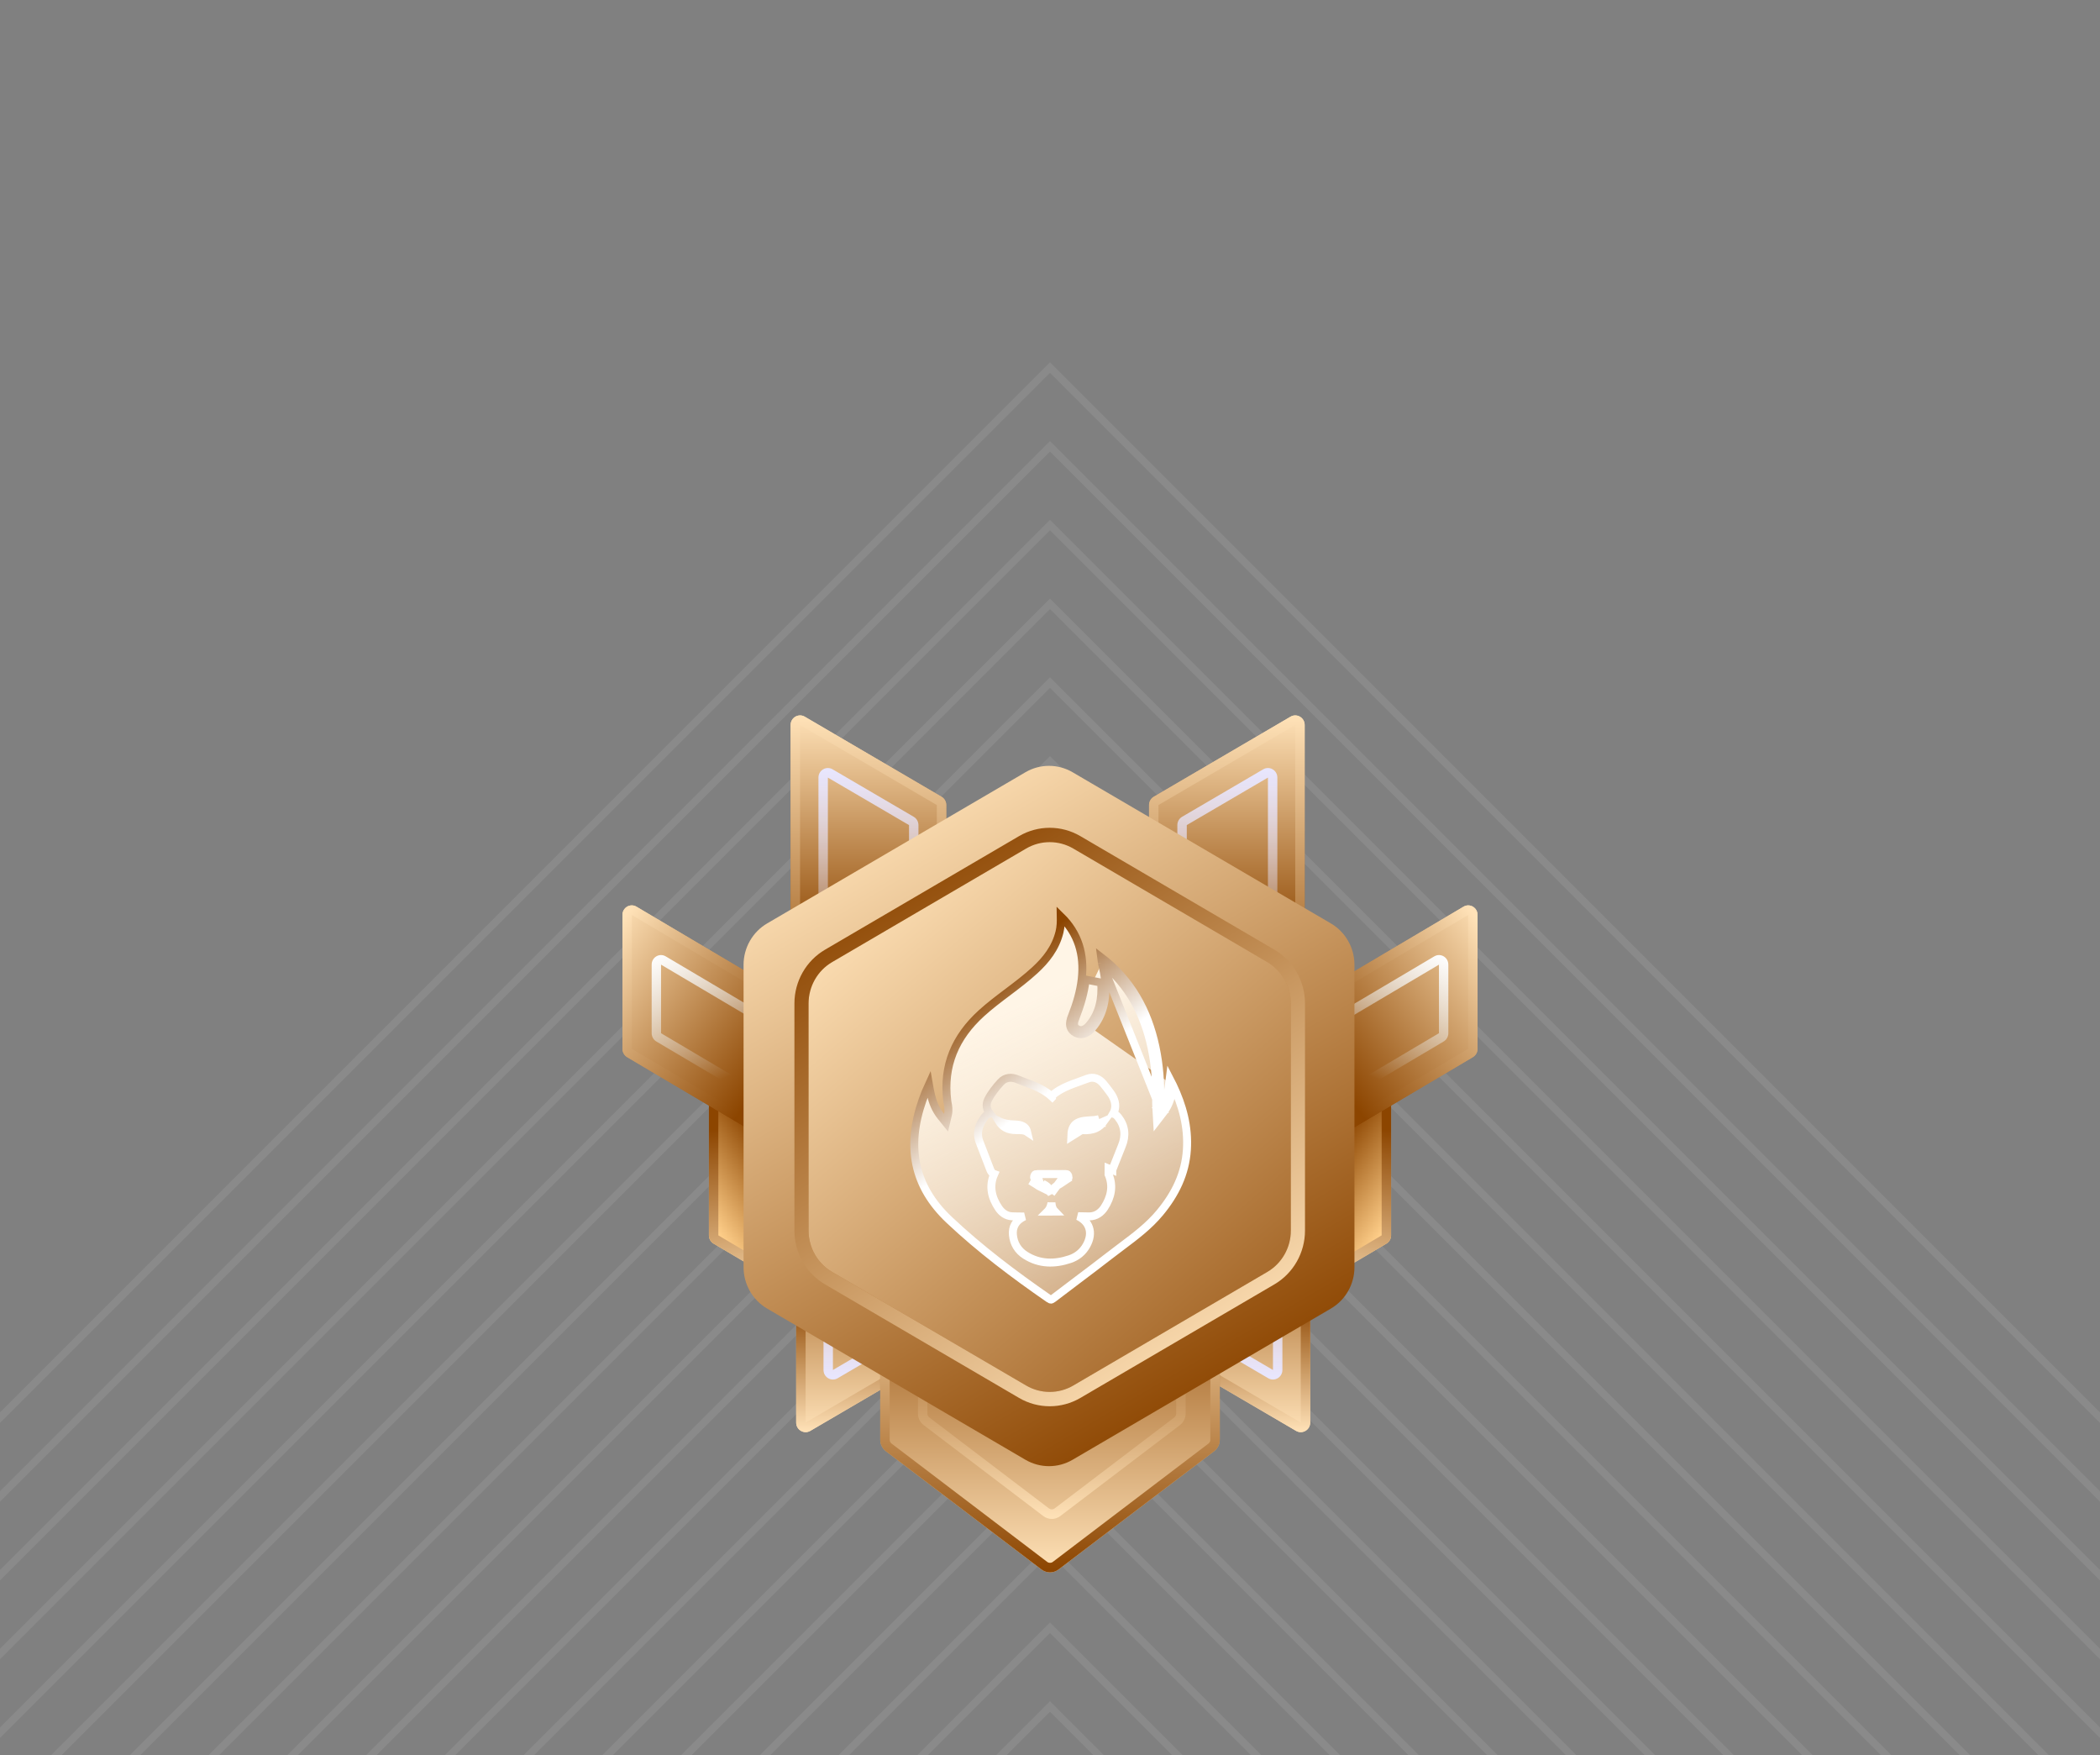 <svg width="280" height="234" viewBox="0 0 280 234" fill="none" xmlns="http://www.w3.org/2000/svg">
<rect x="0" y="0" width="280" height="234" fill="#808080" stroke="none"/>
<g clip-path="url(#clip0_3572_15248)">
<g opacity="0.08">
<path d="M-6 195L140 49L286 195" stroke="white"/>
<path d="M-6 205.5L140 59.5L286 205.5" stroke="white"/>
<path d="M-6 216L140 70L286 216" stroke="white"/>
<path d="M-6 226.5L140 80.5L286 226.5" stroke="white"/>
<path d="M-6 237L140 91L286 237" stroke="white"/>
<path d="M-6 247.5L140 101.5L286 247.5" stroke="white"/>
<path d="M-6 258L140 112L286 258" stroke="white"/>
<path d="M-6 268.5L140 122.5L286 268.5" stroke="white"/>
<path d="M-6 279L140 133L286 279" stroke="white"/>
<path d="M-6 289.5L140 143.5L286 289.5" stroke="white"/>
<path d="M-6 300L140 154L286 300" stroke="white"/>
<path d="M-6 310.5L140 164.5L286 310.5" stroke="white"/>
<path d="M-6 321L140 175L286 321" stroke="white"/>
<path d="M-6 331.5L140 185.5L286 331.5" stroke="white"/>
<path d="M-6 342L140 196L286 342" stroke="white"/>
<path d="M-6 352.5L140 206.5L286 352.5" stroke="white"/>
<path d="M-6 363L140 217L286 363" stroke="white"/>
<path d="M-6 373.5L140 227.5L286 373.5" stroke="white"/>
</g>
<path fill-rule="evenodd" clip-rule="evenodd" d="M153.206 136.749C153.206 137.453 153.769 138.024 154.464 138.024L172.699 138.024C173.393 138.024 173.956 137.453 173.956 136.749L173.956 96.652C173.956 95.67 172.908 95.057 172.07 95.548L153.835 106.219C153.446 106.447 153.206 106.868 153.206 107.323L153.206 136.749Z" fill="url(#paint0_linear_3572_15248)"/>
<path fill-rule="evenodd" clip-rule="evenodd" d="M154.464 136.749L172.699 136.749L172.699 96.652L154.464 107.323L154.464 136.749ZM154.464 138.024C153.769 138.024 153.206 137.453 153.206 136.749L153.206 107.323C153.206 106.868 153.446 106.447 153.835 106.219L172.07 95.548C172.908 95.057 173.956 95.67 173.956 96.652L173.956 136.749C173.956 137.453 173.393 138.024 172.699 138.024L154.464 138.024Z" fill="url(#paint1_linear_3572_15248)"/>
<path fill-rule="evenodd" clip-rule="evenodd" d="M126.168 136.749C126.168 137.453 125.605 138.024 124.911 138.024L106.676 138.024C105.981 138.024 105.418 137.453 105.418 136.749L105.418 96.652C105.418 95.67 106.466 95.057 107.305 95.548L125.539 106.219C125.929 106.447 126.168 106.868 126.168 107.323L126.168 136.749Z" fill="url(#paint2_linear_3572_15248)"/>
<path fill-rule="evenodd" clip-rule="evenodd" d="M124.911 136.749L106.676 136.749L106.676 96.652L124.911 107.323L124.911 136.749ZM124.911 138.024C125.605 138.024 126.168 137.453 126.168 136.749L126.168 107.323C126.168 106.868 125.929 106.447 125.539 106.219L107.305 95.548C106.466 95.057 105.418 95.67 105.418 96.652L105.418 136.749C105.418 137.453 105.981 138.024 106.676 138.024L124.911 138.024Z" fill="url(#paint3_linear_3572_15248)"/>
<path fill-rule="evenodd" clip-rule="evenodd" d="M121.203 128.187L110.384 128.187L110.384 103.665L121.203 109.996L121.203 128.187ZM121.203 129.461C121.897 129.461 122.46 128.891 122.46 128.187L122.46 109.996C122.46 109.541 122.221 109.12 121.832 108.892L111.013 102.561C110.174 102.07 109.126 102.683 109.126 103.665L109.126 128.187C109.126 128.891 109.689 129.461 110.384 129.461L121.203 129.461Z" fill="url(#paint4_linear_3572_15248)"/>
<path fill-rule="evenodd" clip-rule="evenodd" d="M158.238 128.187L169.057 128.187L169.057 103.665L158.238 109.996L158.238 128.187ZM158.238 129.461C157.543 129.461 156.98 128.891 156.98 128.187L156.98 109.996C156.98 109.541 157.22 109.12 157.609 108.892L168.428 102.561C169.266 102.07 170.314 102.683 170.314 103.665L170.314 128.187C170.314 128.891 169.751 129.461 169.057 129.461L158.238 129.461Z" fill="url(#paint5_linear_3572_15248)"/>
<path fill-rule="evenodd" clip-rule="evenodd" d="M126.907 149.553C126.907 148.849 126.344 148.278 125.649 148.278L107.415 148.278C106.72 148.278 106.157 148.849 106.157 149.553L106.157 189.651C106.157 190.632 107.205 191.245 108.043 190.755L126.278 180.083C126.667 179.855 126.907 179.435 126.907 178.979L126.907 149.553Z" fill="url(#paint6_linear_3572_15248)"/>
<path fill-rule="evenodd" clip-rule="evenodd" d="M125.649 149.553L107.415 149.553L107.415 189.651L125.649 178.979L125.649 149.553ZM125.649 148.278C126.344 148.278 126.907 148.849 126.907 149.553L126.907 178.979C126.907 179.435 126.667 179.855 126.278 180.083L108.043 190.755C107.205 191.245 106.157 190.632 106.157 189.651L106.157 149.553C106.157 148.849 106.72 148.278 107.415 148.278L125.649 148.278Z" fill="url(#paint7_linear_3572_15248)"/>
<path fill-rule="evenodd" clip-rule="evenodd" d="M153.945 149.553C153.945 148.849 154.508 148.278 155.202 148.278L173.437 148.278C174.132 148.278 174.695 148.849 174.695 149.553L174.695 189.651C174.695 190.632 173.647 191.245 172.808 190.755L154.574 180.083C154.185 179.855 153.945 179.435 153.945 178.979L153.945 149.553Z" fill="url(#paint8_linear_3572_15248)"/>
<path fill-rule="evenodd" clip-rule="evenodd" d="M155.202 149.553L173.437 149.553L173.437 189.651L155.202 178.979L155.202 149.553ZM155.202 148.278C154.508 148.278 153.945 148.849 153.945 149.553L153.945 178.979C153.945 179.435 154.185 179.855 154.574 180.083L172.808 190.755C173.647 191.245 174.695 190.632 174.695 189.651L174.695 149.553C174.695 148.849 174.132 148.278 173.437 148.278L155.202 148.278Z" fill="url(#paint9_linear_3572_15248)"/>
<path fill-rule="evenodd" clip-rule="evenodd" d="M158.91 158.116L169.729 158.116L169.729 182.638L158.91 176.306L158.91 158.116ZM158.91 156.841C158.216 156.841 157.653 157.412 157.653 158.116L157.653 176.306C157.653 176.762 157.893 177.182 158.282 177.41L169.101 183.742C169.939 184.232 170.987 183.619 170.987 182.638L170.987 158.116C170.987 157.412 170.424 156.841 169.729 156.841L158.91 156.841Z" fill="url(#paint10_linear_3572_15248)"/>
<path fill-rule="evenodd" clip-rule="evenodd" d="M121.876 158.115H111.057V182.638L121.876 176.306L121.876 158.115ZM121.876 156.841C122.571 156.841 123.134 157.411 123.134 158.115V176.306C123.134 176.761 122.894 177.182 122.505 177.41L111.686 183.742C110.848 184.232 109.8 183.619 109.8 182.638V158.115C109.8 157.411 110.363 156.841 111.057 156.841H121.876Z" fill="url(#paint11_linear_3572_15248)"/>
<path fill-rule="evenodd" clip-rule="evenodd" d="M117.365 191.938C117.365 192.54 117.645 193.107 118.12 193.468L138.87 209.243C139.54 209.752 140.462 209.752 141.133 209.243L161.883 193.468C162.358 193.107 162.638 192.54 162.638 191.938L162.638 169.312C162.638 168.256 161.793 167.4 160.751 167.4L119.251 167.4C118.21 167.4 117.365 168.256 117.365 169.312L117.365 191.938Z" fill="url(#paint12_linear_3572_15248)"/>
<path fill-rule="evenodd" clip-rule="evenodd" d="M118.874 192.448L139.624 208.223C139.848 208.393 140.155 208.393 140.379 208.223L161.129 192.448C161.287 192.328 161.38 192.139 161.38 191.938L161.38 169.312C161.38 168.96 161.099 168.674 160.751 168.674L119.251 168.674C118.904 168.674 118.623 168.96 118.623 169.312L118.623 191.938C118.623 192.139 118.716 192.328 118.874 192.448ZM118.12 193.468C117.645 193.107 117.365 192.54 117.365 191.938L117.365 169.312C117.365 168.256 118.21 167.4 119.251 167.4L160.751 167.4C161.793 167.4 162.638 168.256 162.638 169.312L162.638 191.938C162.638 192.54 162.358 193.107 161.883 193.468L141.133 209.243C140.462 209.752 139.54 209.752 138.87 209.243L118.12 193.468Z" fill="url(#paint13_linear_3572_15248)"/>
<path fill-rule="evenodd" clip-rule="evenodd" d="M123.904 188.963L139.862 201.095C140.086 201.264 140.393 201.264 140.617 201.095L156.575 188.963C156.733 188.842 156.826 188.654 156.826 188.453L156.826 171.224C156.826 170.872 156.545 170.586 156.197 170.586L124.282 170.586C123.934 170.586 123.653 170.872 123.653 171.224L123.653 188.453C123.653 188.654 123.746 188.842 123.904 188.963ZM123.15 189.983C122.675 189.622 122.395 189.055 122.395 188.453L122.395 171.224C122.395 170.168 123.24 169.312 124.282 169.312L156.197 169.312C157.239 169.312 158.084 170.168 158.084 171.224L158.084 188.453C158.084 189.055 157.804 189.622 157.329 189.983L141.371 202.114C140.701 202.624 139.778 202.624 139.108 202.114L123.15 189.983Z" fill="url(#paint14_linear_3572_15248)"/>
<path fill-rule="evenodd" clip-rule="evenodd" d="M115.846 143.192C115.846 142.488 115.283 141.917 114.588 141.917H95.78C95.085 141.917 94.522 142.488 94.522 143.192V164.694C94.522 165.147 94.76 165.566 95.145 165.795L113.954 176.932C114.792 177.429 115.846 176.816 115.846 175.832V143.192Z" fill="url(#paint15_linear_3572_15248)"/>
<path fill-rule="evenodd" clip-rule="evenodd" d="M114.588 143.192H95.78L95.78 164.694L114.588 175.832L114.588 143.192ZM114.588 141.917C115.283 141.917 115.846 142.488 115.846 143.192V175.832C115.846 176.816 114.792 177.429 113.954 176.932L95.145 165.795C94.76 165.566 94.522 165.147 94.522 164.694V143.192C94.522 142.488 95.085 141.917 95.78 141.917H114.588Z" fill="url(#paint16_linear_3572_15248)"/>
<path fill-rule="evenodd" clip-rule="evenodd" d="M84.868 120.875C84.033 120.381 82.993 120.991 82.993 121.976L82.993 139.821C82.993 140.28 83.233 140.704 83.622 140.935L113.274 158.494C113.874 158.849 114.639 158.642 114.983 158.03L122.517 144.646C122.861 144.035 122.654 143.251 122.054 142.896L84.868 120.875Z" fill="url(#paint17_linear_3572_15248)"/>
<path fill-rule="evenodd" clip-rule="evenodd" d="M84.245 121.982L84.245 139.827L113.897 157.387L121.431 144.003L84.245 121.982ZM82.993 121.976C82.993 120.991 84.033 120.381 84.868 120.875L122.054 142.896C122.654 143.251 122.861 144.035 122.517 144.646L114.983 158.03C114.639 158.642 113.874 158.849 113.274 158.494L83.622 140.935C83.233 140.704 82.993 140.28 82.993 139.821L82.993 121.976Z" fill="url(#paint18_linear_3572_15248)"/>
<path fill-rule="evenodd" clip-rule="evenodd" d="M88.14 128.604L88.14 137.742L104.66 147.525L108.518 140.671L88.14 128.604ZM86.888 128.598C86.888 127.614 87.929 127.003 88.763 127.497L109.141 139.564C109.74 139.919 109.948 140.703 109.603 141.314L105.746 148.168C105.401 148.779 104.636 148.987 104.036 148.632L87.517 138.85C87.128 138.619 86.888 138.195 86.888 137.736L86.888 128.598Z" fill="url(#paint19_linear_3572_15248)"/>
<path fill-rule="evenodd" clip-rule="evenodd" d="M164.155 143.192C164.155 142.488 164.718 141.917 165.412 141.917H184.22C184.915 141.917 185.478 142.488 185.478 143.192V164.694C185.478 165.147 185.241 165.566 184.855 165.795L166.047 176.932C165.208 177.429 164.155 176.816 164.155 175.832V143.192Z" fill="url(#paint20_linear_3572_15248)"/>
<path fill-rule="evenodd" clip-rule="evenodd" d="M165.412 143.192H184.22L184.22 164.694L165.412 175.832L165.412 143.192ZM165.412 141.917C164.718 141.917 164.155 142.488 164.155 143.192V175.832C164.155 176.816 165.208 177.429 166.047 176.932L184.855 165.795C185.241 165.566 185.478 165.147 185.478 164.694V143.192C185.478 142.488 184.915 141.917 184.22 141.917H165.412Z" fill="url(#paint21_linear_3572_15248)"/>
<path fill-rule="evenodd" clip-rule="evenodd" d="M195.132 120.875C195.967 120.381 197.007 120.991 197.007 121.976L197.007 139.821C197.007 140.28 196.768 140.704 196.379 140.935L166.726 158.494C166.127 158.849 165.361 158.642 165.017 158.03L157.483 144.646C157.139 144.035 157.346 143.251 157.946 142.896L195.132 120.875Z" fill="url(#paint22_linear_3572_15248)"/>
<path fill-rule="evenodd" clip-rule="evenodd" d="M195.755 121.982L195.755 139.827L166.103 157.387L158.569 144.003L195.755 121.982ZM197.007 121.976C197.007 120.991 195.967 120.381 195.132 120.875L157.946 142.896C157.346 143.251 157.139 144.035 157.483 144.646L165.017 158.03C165.361 158.642 166.127 158.849 166.726 158.494L196.379 140.935C196.768 140.704 197.007 140.28 197.007 139.821L197.007 121.976Z" fill="url(#paint23_linear_3572_15248)"/>
<path fill-rule="evenodd" clip-rule="evenodd" d="M191.86 128.604L191.86 137.742L175.341 147.525L171.483 140.671L191.86 128.604ZM193.112 128.598C193.112 127.614 192.072 127.003 191.237 127.497L170.86 139.564C170.26 139.919 170.053 140.703 170.397 141.314L174.255 148.168C174.599 148.779 175.364 148.987 175.964 148.632L192.484 138.85C192.872 138.619 193.112 138.195 193.112 137.736L193.112 128.598Z" fill="url(#paint24_linear_3572_15248)"/>
<path d="M136.724 102.952C138.67 101.814 141.067 101.814 143.012 102.952L177.45 123.106C179.396 124.245 180.594 126.349 180.594 128.626V168.934C180.594 171.211 179.396 173.315 177.45 174.454L143.012 194.608C141.067 195.746 138.67 195.746 136.724 194.608L102.286 174.454C100.341 173.315 99.142 171.211 99.142 168.934V128.626C99.142 126.349 100.341 124.245 102.286 123.106L136.724 102.952Z" fill="url(#paint25_linear_3572_15248)"/>
<path d="M136.817 113.124C138.762 111.986 141.159 111.986 143.105 113.124L168.969 128.261C170.914 129.399 172.113 131.503 172.113 133.78V164.053C172.113 166.33 170.914 168.434 168.969 169.573L143.105 184.709C141.159 185.848 138.762 185.848 136.817 184.709L110.953 169.573C109.007 168.434 107.809 166.33 107.809 164.053V133.78C107.809 131.503 109.007 129.399 110.953 128.261L136.817 113.124Z" fill="url(#paint26_linear_3572_15248)"/>
<path d="M146.926 128.378C147.116 129.209 147.31 130.086 147.364 130.964L147.364 130.964C147.497 133.133 147.154 135.25 145.637 137.033C145.402 137.312 145.085 137.599 144.698 137.753C144.285 137.916 143.811 137.918 143.346 137.646L143.345 137.646C143.109 137.507 142.925 137.325 142.808 137.099C142.692 136.874 142.662 136.643 142.671 136.434C142.686 136.078 142.827 135.714 142.924 135.464C142.932 135.443 142.94 135.424 142.947 135.405L143.442 135.596M146.926 128.378L146.828 127.625C150.78 130.645 153.027 134.727 154.06 139.561C154.584 142.015 154.757 144.496 154.69 147.002C154.662 147.054 154.633 147.106 154.603 147.158L154.155 147.143C154.155 147.143 154.155 147.144 154.155 147.144M146.926 128.378C150.501 131.272 152.567 135.114 153.541 139.672M146.926 128.378L154.726 147.922M143.442 135.596L142.947 135.406C143.558 133.81 144.042 132.207 144.232 130.534C144.603 127.24 143.765 124.436 141.436 122.168C141.449 122.844 141.439 123.568 141.263 124.27C140.737 126.391 139.469 127.987 137.974 129.355C136.829 130.406 135.597 131.338 134.385 132.252L134.346 132.282C133.142 133.19 131.96 134.082 130.863 135.079C127.382 138.244 125.718 142.047 126.305 146.785L126.305 146.786C126.314 146.861 126.332 146.952 126.352 147.056C126.426 147.438 126.534 147.998 126.388 148.615L126.139 149.672L125.458 148.826C124.722 147.91 124.357 146.92 124.122 145.936C124.013 145.478 123.93 145.015 123.852 144.563C123.524 145.267 123.248 145.962 122.999 146.67L122.999 146.67C121.917 149.752 121.622 152.613 122.179 155.255C122.736 157.893 124.151 160.356 126.564 162.631C130.683 166.512 135.18 169.899 139.832 173.117C140.033 173.255 140.111 173.261 140.133 173.26C140.153 173.26 140.227 173.253 140.415 173.108L140.415 173.108C141.527 172.253 142.637 171.418 143.745 170.584C145.159 169.52 146.569 168.459 147.973 167.366L147.973 167.365C148.493 166.961 149.014 166.57 149.531 166.182C151.387 164.79 153.185 163.442 154.652 161.67L154.652 161.67C156.695 159.203 158.042 156.499 158.252 153.283C158.45 150.221 157.685 147.4 156.388 144.677M143.442 135.596C144.062 133.978 144.563 132.329 144.76 130.594L146.834 130.997C146.963 133.09 146.628 135.05 145.232 136.69C144.819 137.179 144.237 137.553 143.614 137.188C142.974 136.811 143.213 136.19 143.426 135.639C143.431 135.624 143.437 135.61 143.442 135.596ZM156.388 144.677C156.349 144.995 156.305 145.322 156.244 145.65C156.084 146.508 155.801 147.397 155.147 148.246L154.277 149.375L154.196 147.952C154.19 147.843 154.183 147.743 154.176 147.649C154.162 147.455 154.15 147.291 154.155 147.144M156.388 144.677C156.25 144.389 156.107 144.102 155.958 143.816C155.935 143.989 155.914 144.164 155.894 144.338C155.782 145.279 155.669 146.228 155.217 147.137M156.388 144.677L155.217 147.137M154.155 147.144C154.155 147.144 154.155 147.144 154.155 147.144L154.603 147.158C154.516 147.307 154.417 147.453 154.306 147.598L154.726 147.922M154.155 147.144C154.232 144.618 154.065 142.128 153.541 139.672M154.726 147.922L155.256 147.892C155.246 147.714 155.237 147.588 155.229 147.491C155.219 147.351 155.213 147.271 155.216 147.178L155.216 147.177C155.217 147.164 155.217 147.15 155.217 147.137M154.726 147.922L155.217 147.137M153.541 139.672L154.043 139.564L153.541 139.672C153.541 139.672 153.541 139.672 153.541 139.672ZM146.724 149.69C146.878 149.641 147.025 149.585 147.165 149.522C146.877 149.926 146.542 150.2 146.17 150.38C145.661 150.626 145.04 150.717 144.297 150.669L144.296 150.669C143.998 150.65 143.705 150.685 143.45 150.812C143.509 150.591 143.593 150.441 143.694 150.334C143.903 150.111 144.301 149.946 145.145 149.895L145.113 149.365M146.724 149.69C146.253 149.842 145.763 149.865 145.354 149.884C145.281 149.888 145.211 149.891 145.144 149.895L145.113 149.365M146.724 149.69C146.724 149.69 146.724 149.69 146.723 149.69L146.562 149.184M146.724 149.69C146.724 149.69 146.725 149.69 146.725 149.69L146.562 149.184M145.113 149.365C143.465 149.464 142.871 149.998 142.83 151.519L146.562 149.184M145.113 149.365C145.19 149.361 145.267 149.357 145.344 149.353C145.755 149.333 146.164 149.313 146.562 149.184M140.31 146.253C140.311 146.254 140.311 146.254 140.311 146.254C140.311 146.254 140.31 146.253 140.308 146.251L140.308 146.251M140.31 146.253L140.308 146.251M140.31 146.253L140.268 146.296L140.268 146.297L139.944 146.637L140.266 146.295L140.267 146.295L140.308 146.251M140.31 146.253L140.308 146.251M140.166 159.102C140.204 158.937 140.267 158.77 140.369 158.608C140.524 158.362 140.749 158.16 141.043 158.001C141.232 157.9 141.417 157.778 141.617 157.641C141.66 157.612 141.704 157.581 141.75 157.55C141.906 157.442 142.074 157.326 142.243 157.22M140.166 159.102L142.079 156.516C142.079 156.516 142.079 156.516 142.079 156.516M140.166 159.102C140.145 159.022 140.12 158.942 140.088 158.864C139.907 158.414 139.565 158.064 139.055 157.826L140.166 159.102ZM142.243 157.22L142.525 157.669L142.242 157.221C142.242 157.22 142.242 157.22 142.243 157.22ZM142.243 157.22C142.393 157.125 142.445 157.06 142.464 157.024L142.464 157.024C142.472 157.009 142.495 156.965 142.457 156.833L142.456 156.832C142.406 156.658 142.352 156.595 142.321 156.571C142.298 156.551 142.239 156.515 142.079 156.516M142.079 156.516C140.807 156.525 139.533 156.528 138.259 156.516M142.079 156.516L138.259 156.516M138.259 156.516C138.105 156.515 138.046 156.553 138.019 156.575C137.985 156.604 137.932 156.673 137.887 156.837C137.856 156.954 137.876 157.001 137.888 157.025C137.909 157.065 137.965 157.132 138.11 157.218C138.11 157.218 138.11 157.218 138.111 157.218L137.841 157.676C137.981 157.757 138.115 157.851 138.249 157.946C138.437 158.078 138.625 158.21 138.83 158.307L138.259 156.516ZM147.255 160.977C148.12 159.636 148.489 158.144 147.805 156.551L147.811 155.779L148.303 155.977C148.303 155.976 148.303 155.976 148.303 155.976C148.492 155.506 148.675 155.041 148.856 154.579C149.096 153.968 149.335 153.36 149.585 152.747L149.585 152.747C149.851 152.094 149.969 151.439 149.893 150.788C149.817 150.134 149.55 149.52 149.098 148.946C149.007 148.829 148.9 148.714 148.776 148.624C148.684 148.558 148.565 148.493 148.424 148.465C148.494 148.345 148.552 148.217 148.597 148.082C148.856 147.306 148.621 146.463 148.051 145.686L148.05 145.685C147.744 145.27 147.424 144.84 147.076 144.431L147.076 144.431C146.835 144.149 146.533 143.904 146.169 143.774C145.793 143.641 145.383 143.642 144.97 143.807L144.969 143.807C144.605 143.952 144.233 144.085 143.849 144.221L143.771 144.249C143.364 144.394 142.944 144.544 142.532 144.715C141.717 145.051 140.903 145.477 140.186 146.138C139.517 145.536 138.766 145.132 138.014 144.805C137.616 144.633 137.211 144.479 136.817 144.332C136.775 144.316 136.734 144.301 136.693 144.286C136.339 144.153 135.995 144.025 135.657 143.885C135.299 143.736 134.908 143.652 134.514 143.701C134.109 143.752 133.738 143.939 133.435 144.271L133.434 144.272C132.812 144.954 132.199 145.705 131.748 146.589L131.747 146.591C131.585 146.912 131.519 147.242 131.571 147.58C131.621 147.909 131.775 148.195 131.967 148.448L131.967 148.449C131.971 148.454 131.974 148.459 131.978 148.464C131.8 148.486 131.657 148.566 131.554 148.645C131.442 148.731 131.347 148.837 131.268 148.94L131.267 148.942C130.579 149.843 130.126 150.936 130.596 152.213L130.597 152.214C130.813 152.8 131.043 153.382 131.271 153.957L131.295 154.019C131.531 154.616 131.764 155.207 131.982 155.803C132.02 155.905 132.066 156.023 132.125 156.129C132.18 156.227 132.282 156.381 132.463 156.477C132.495 156.494 132.527 156.508 132.558 156.519C131.833 158.154 132.227 159.679 133.144 161.047C133.528 161.623 134.135 162.126 134.957 162.152C135.484 162.169 136.02 162.182 136.561 162.175C136.459 162.226 136.358 162.281 136.257 162.339L136.256 162.34C135.855 162.574 135.522 162.878 135.305 163.274C135.087 163.674 135.009 164.126 135.053 164.618L135.053 164.619C135.159 165.801 135.743 166.721 136.7 167.334C138.609 168.557 140.652 168.532 142.645 167.863C143.596 167.543 144.378 166.926 144.881 166.006C145.318 165.209 145.461 164.393 145.205 163.655C144.975 162.989 144.455 162.481 143.744 162.138C144.239 162.154 144.735 162.163 145.231 162.165H145.232C146.147 162.165 146.828 161.64 147.255 160.977ZM136.854 150.611C136.895 150.695 136.928 150.791 136.953 150.898C136.759 150.768 136.542 150.716 136.336 150.69C136.098 150.66 135.803 150.658 135.466 150.658C134.915 150.658 134.464 150.554 134.091 150.352C133.744 150.165 133.436 149.878 133.173 149.459C133.859 149.8 134.617 149.89 135.359 149.912L135.36 149.912C136.268 149.937 136.674 150.236 136.854 150.611ZM140.167 161.523C139.999 161.517 139.831 161.514 139.662 161.515C139.694 161.483 139.725 161.45 139.754 161.415C140.006 161.118 140.135 160.753 140.196 160.364C140.205 160.428 140.213 160.49 140.22 160.561C140.258 160.95 140.411 161.269 140.644 161.51C140.489 161.51 140.335 161.515 140.18 161.523L140.167 161.523Z" fill="url(#paint27_linear_3572_15248)" stroke="url(#paint28_linear_3572_15248)" stroke-width="1.062"/>
<path d="M145.677 126.333L145.658 126.295L145.668 126.342L145.677 126.333Z" fill="#E5A70D"/>
<path fill-rule="evenodd" clip-rule="evenodd" d="M144.048 111.468L169.912 126.605C172.441 128.085 173.999 130.82 173.999 133.78V164.053C173.999 167.013 172.441 169.749 169.912 171.229L144.048 186.365C141.519 187.845 138.403 187.845 135.874 186.365L110.01 171.229C107.481 169.749 105.923 167.013 105.923 164.053V133.78C105.923 130.82 107.481 128.085 110.01 126.605L135.874 111.468C138.403 109.988 141.519 109.988 144.048 111.468ZM143.105 113.124C141.159 111.986 138.763 111.986 136.817 113.124L110.953 128.261C109.007 129.399 107.809 131.503 107.809 133.78V164.053C107.809 166.33 109.007 168.434 110.953 169.573L136.817 184.709C138.763 185.848 141.159 185.848 143.105 184.709L168.969 169.573C170.915 168.434 172.113 166.33 172.113 164.053V133.78C172.113 131.503 170.915 129.399 168.969 128.261L143.105 113.124Z" fill="url(#paint29_linear_3572_15248)"/>
</g>
<defs>
<linearGradient id="paint0_linear_3572_15248" x1="163.581" y1="125.968" x2="163.581" y2="95.375" gradientUnits="userSpaceOnUse">
<stop stop-color="#8C4500"/>
<stop offset="1" stop-color="#FFE2B8"/>
</linearGradient>
<linearGradient id="paint1_linear_3572_15248" x1="163.581" y1="138.024" x2="163.581" y2="95.375" gradientUnits="userSpaceOnUse">
<stop stop-color="#8C4500"/>
<stop offset="1" stop-color="#FFE2B8"/>
</linearGradient>
<linearGradient id="paint2_linear_3572_15248" x1="115.793" y1="125.968" x2="115.793" y2="95.375" gradientUnits="userSpaceOnUse">
<stop stop-color="#8C4500"/>
<stop offset="1" stop-color="#FFE2B8"/>
</linearGradient>
<linearGradient id="paint3_linear_3572_15248" x1="115.793" y1="138.024" x2="115.793" y2="95.375" gradientUnits="userSpaceOnUse">
<stop stop-color="#8C4500"/>
<stop offset="1" stop-color="#FFE2B8"/>
</linearGradient>
<linearGradient id="paint4_linear_3572_15248" x1="115.793" y1="129.461" x2="115.793" y2="102.388" gradientUnits="userSpaceOnUse">
<stop stop-color="#E8E6FF" stop-opacity="0"/>
<stop offset="1" stop-color="#E8E6FF"/>
</linearGradient>
<linearGradient id="paint5_linear_3572_15248" x1="163.647" y1="129.461" x2="163.647" y2="102.388" gradientUnits="userSpaceOnUse">
<stop stop-color="#E8E6FF" stop-opacity="0"/>
<stop offset="1" stop-color="#E8E6FF"/>
</linearGradient>
<linearGradient id="paint6_linear_3572_15248" x1="116.532" y1="160.334" x2="116.532" y2="190.927" gradientUnits="userSpaceOnUse">
<stop stop-color="#8C4500"/>
<stop offset="1" stop-color="#FFE2B8"/>
</linearGradient>
<linearGradient id="paint7_linear_3572_15248" x1="116.532" y1="148.278" x2="116.532" y2="190.927" gradientUnits="userSpaceOnUse">
<stop offset="0.583" stop-color="#8C4500"/>
<stop offset="1" stop-color="#FFE2B8"/>
</linearGradient>
<linearGradient id="paint8_linear_3572_15248" x1="164.32" y1="160.334" x2="164.32" y2="190.927" gradientUnits="userSpaceOnUse">
<stop stop-color="#8C4500"/>
<stop offset="1" stop-color="#FFE2B8"/>
</linearGradient>
<linearGradient id="paint9_linear_3572_15248" x1="164.32" y1="148.278" x2="164.32" y2="190.927" gradientUnits="userSpaceOnUse">
<stop offset="0.583" stop-color="#8C4500"/>
<stop offset="1" stop-color="#FFE2B8"/>
</linearGradient>
<linearGradient id="paint10_linear_3572_15248" x1="164.32" y1="156.841" x2="164.32" y2="183.914" gradientUnits="userSpaceOnUse">
<stop stop-color="#E8E6FF" stop-opacity="0"/>
<stop offset="1" stop-color="#E8E6FF"/>
</linearGradient>
<linearGradient id="paint11_linear_3572_15248" x1="116.467" y1="156.841" x2="116.467" y2="183.914" gradientUnits="userSpaceOnUse">
<stop stop-color="#E8E6FF" stop-opacity="0"/>
<stop offset="1" stop-color="#E8E6FF"/>
</linearGradient>
<linearGradient id="paint12_linear_3572_15248" x1="140.001" y1="209.625" x2="140.001" y2="167.4" gradientUnits="userSpaceOnUse">
<stop stop-color="#FFE2B8"/>
<stop offset="1" stop-color="#8C4500"/>
</linearGradient>
<linearGradient id="paint13_linear_3572_15248" x1="140.001" y1="209.625" x2="140.001" y2="167.4" gradientUnits="userSpaceOnUse">
<stop stop-color="#8C4500"/>
<stop offset="1" stop-color="#FFE2B8"/>
</linearGradient>
<linearGradient id="paint14_linear_3572_15248" x1="140.24" y1="202.497" x2="140.24" y2="169.312" gradientUnits="userSpaceOnUse">
<stop stop-color="#FFE2B8"/>
<stop offset="1" stop-color="#8C4500"/>
</linearGradient>
<linearGradient id="paint15_linear_3572_15248" x1="104.943" y1="156.604" x2="92.117" y2="165.626" gradientUnits="userSpaceOnUse">
<stop stop-color="#8C4500"/>
<stop offset="0.771" stop-color="#FFCF8A"/>
</linearGradient>
<linearGradient id="paint16_linear_3572_15248" x1="103.584" y1="149.866" x2="105.543" y2="174.069" gradientUnits="userSpaceOnUse">
<stop stop-color="#8C4500"/>
<stop offset="1" stop-color="#FFE2B8"/>
</linearGradient>
<linearGradient id="paint17_linear_3572_15248" x1="80.118" y1="124.236" x2="103.621" y2="141.621" gradientUnits="userSpaceOnUse">
<stop stop-color="#FFE2B8"/>
<stop offset="1" stop-color="#8C4500"/>
</linearGradient>
<linearGradient id="paint18_linear_3572_15248" x1="106.692" y1="137.758" x2="84.328" y2="120.767" gradientUnits="userSpaceOnUse">
<stop stop-color="#8C4500"/>
<stop offset="1" stop-color="#FFE2B8"/>
</linearGradient>
<linearGradient id="paint19_linear_3572_15248" x1="95.277" y1="144.297" x2="87.821" y2="127.024" gradientUnits="userSpaceOnUse">
<stop stop-color="#E6F4FF" stop-opacity="0"/>
<stop offset="1" stop-color="white"/>
</linearGradient>
<linearGradient id="paint20_linear_3572_15248" x1="175.058" y1="156.604" x2="187.884" y2="165.626" gradientUnits="userSpaceOnUse">
<stop stop-color="#8C4500"/>
<stop offset="0.771" stop-color="#FFCF8A"/>
</linearGradient>
<linearGradient id="paint21_linear_3572_15248" x1="176.417" y1="149.866" x2="174.458" y2="174.069" gradientUnits="userSpaceOnUse">
<stop stop-color="#8C4500"/>
<stop offset="1" stop-color="#FFE2B8"/>
</linearGradient>
<linearGradient id="paint22_linear_3572_15248" x1="199.882" y1="124.236" x2="176.38" y2="141.621" gradientUnits="userSpaceOnUse">
<stop stop-color="#FFE2B8"/>
<stop offset="1" stop-color="#8C4500"/>
</linearGradient>
<linearGradient id="paint23_linear_3572_15248" x1="173.309" y1="137.758" x2="195.673" y2="120.767" gradientUnits="userSpaceOnUse">
<stop stop-color="#8C4500"/>
<stop offset="1" stop-color="#FFE2B8"/>
</linearGradient>
<linearGradient id="paint24_linear_3572_15248" x1="184.723" y1="144.297" x2="192.179" y2="127.024" gradientUnits="userSpaceOnUse">
<stop stop-color="#E6F4FF" stop-opacity="0"/>
<stop offset="1" stop-color="white"/>
</linearGradient>
<linearGradient id="paint25_linear_3572_15248" x1="162.794" y1="187.51" x2="115.705" y2="107.027" gradientUnits="userSpaceOnUse">
<stop stop-color="#8C4500"/>
<stop offset="1" stop-color="#FFE2B8"/>
</linearGradient>
<linearGradient id="paint26_linear_3572_15248" x1="109.687" y1="122.104" x2="174.177" y2="197.212" gradientUnits="userSpaceOnUse">
<stop stop-color="#FFE2B8"/>
<stop offset="1" stop-color="#8C4500"/>
</linearGradient>
<linearGradient id="paint27_linear_3572_15248" x1="135.992" y1="133.834" x2="156.485" y2="177.361" gradientUnits="userSpaceOnUse">
<stop stop-color="#FFF5E6"/>
<stop offset="1" stop-color="white" stop-opacity="0.2"/>
</linearGradient>
<linearGradient id="paint28_linear_3572_15248" x1="137.407" y1="147.457" x2="127.092" y2="133.968" gradientUnits="userSpaceOnUse">
<stop stop-color="white"/>
<stop offset="1" stop-color="#8C4500"/>
</linearGradient>
<linearGradient id="paint29_linear_3572_15248" x1="118.211" y1="114.656" x2="161.962" y2="183.538" gradientUnits="userSpaceOnUse">
<stop stop-color="#8C4500"/>
<stop offset="1" stop-color="#FFE2B8"/>
</linearGradient>
<clipPath id="clip0_3572_15248">
<rect width="280" height="234" fill="white"/>
</clipPath>
</defs>
</svg>

